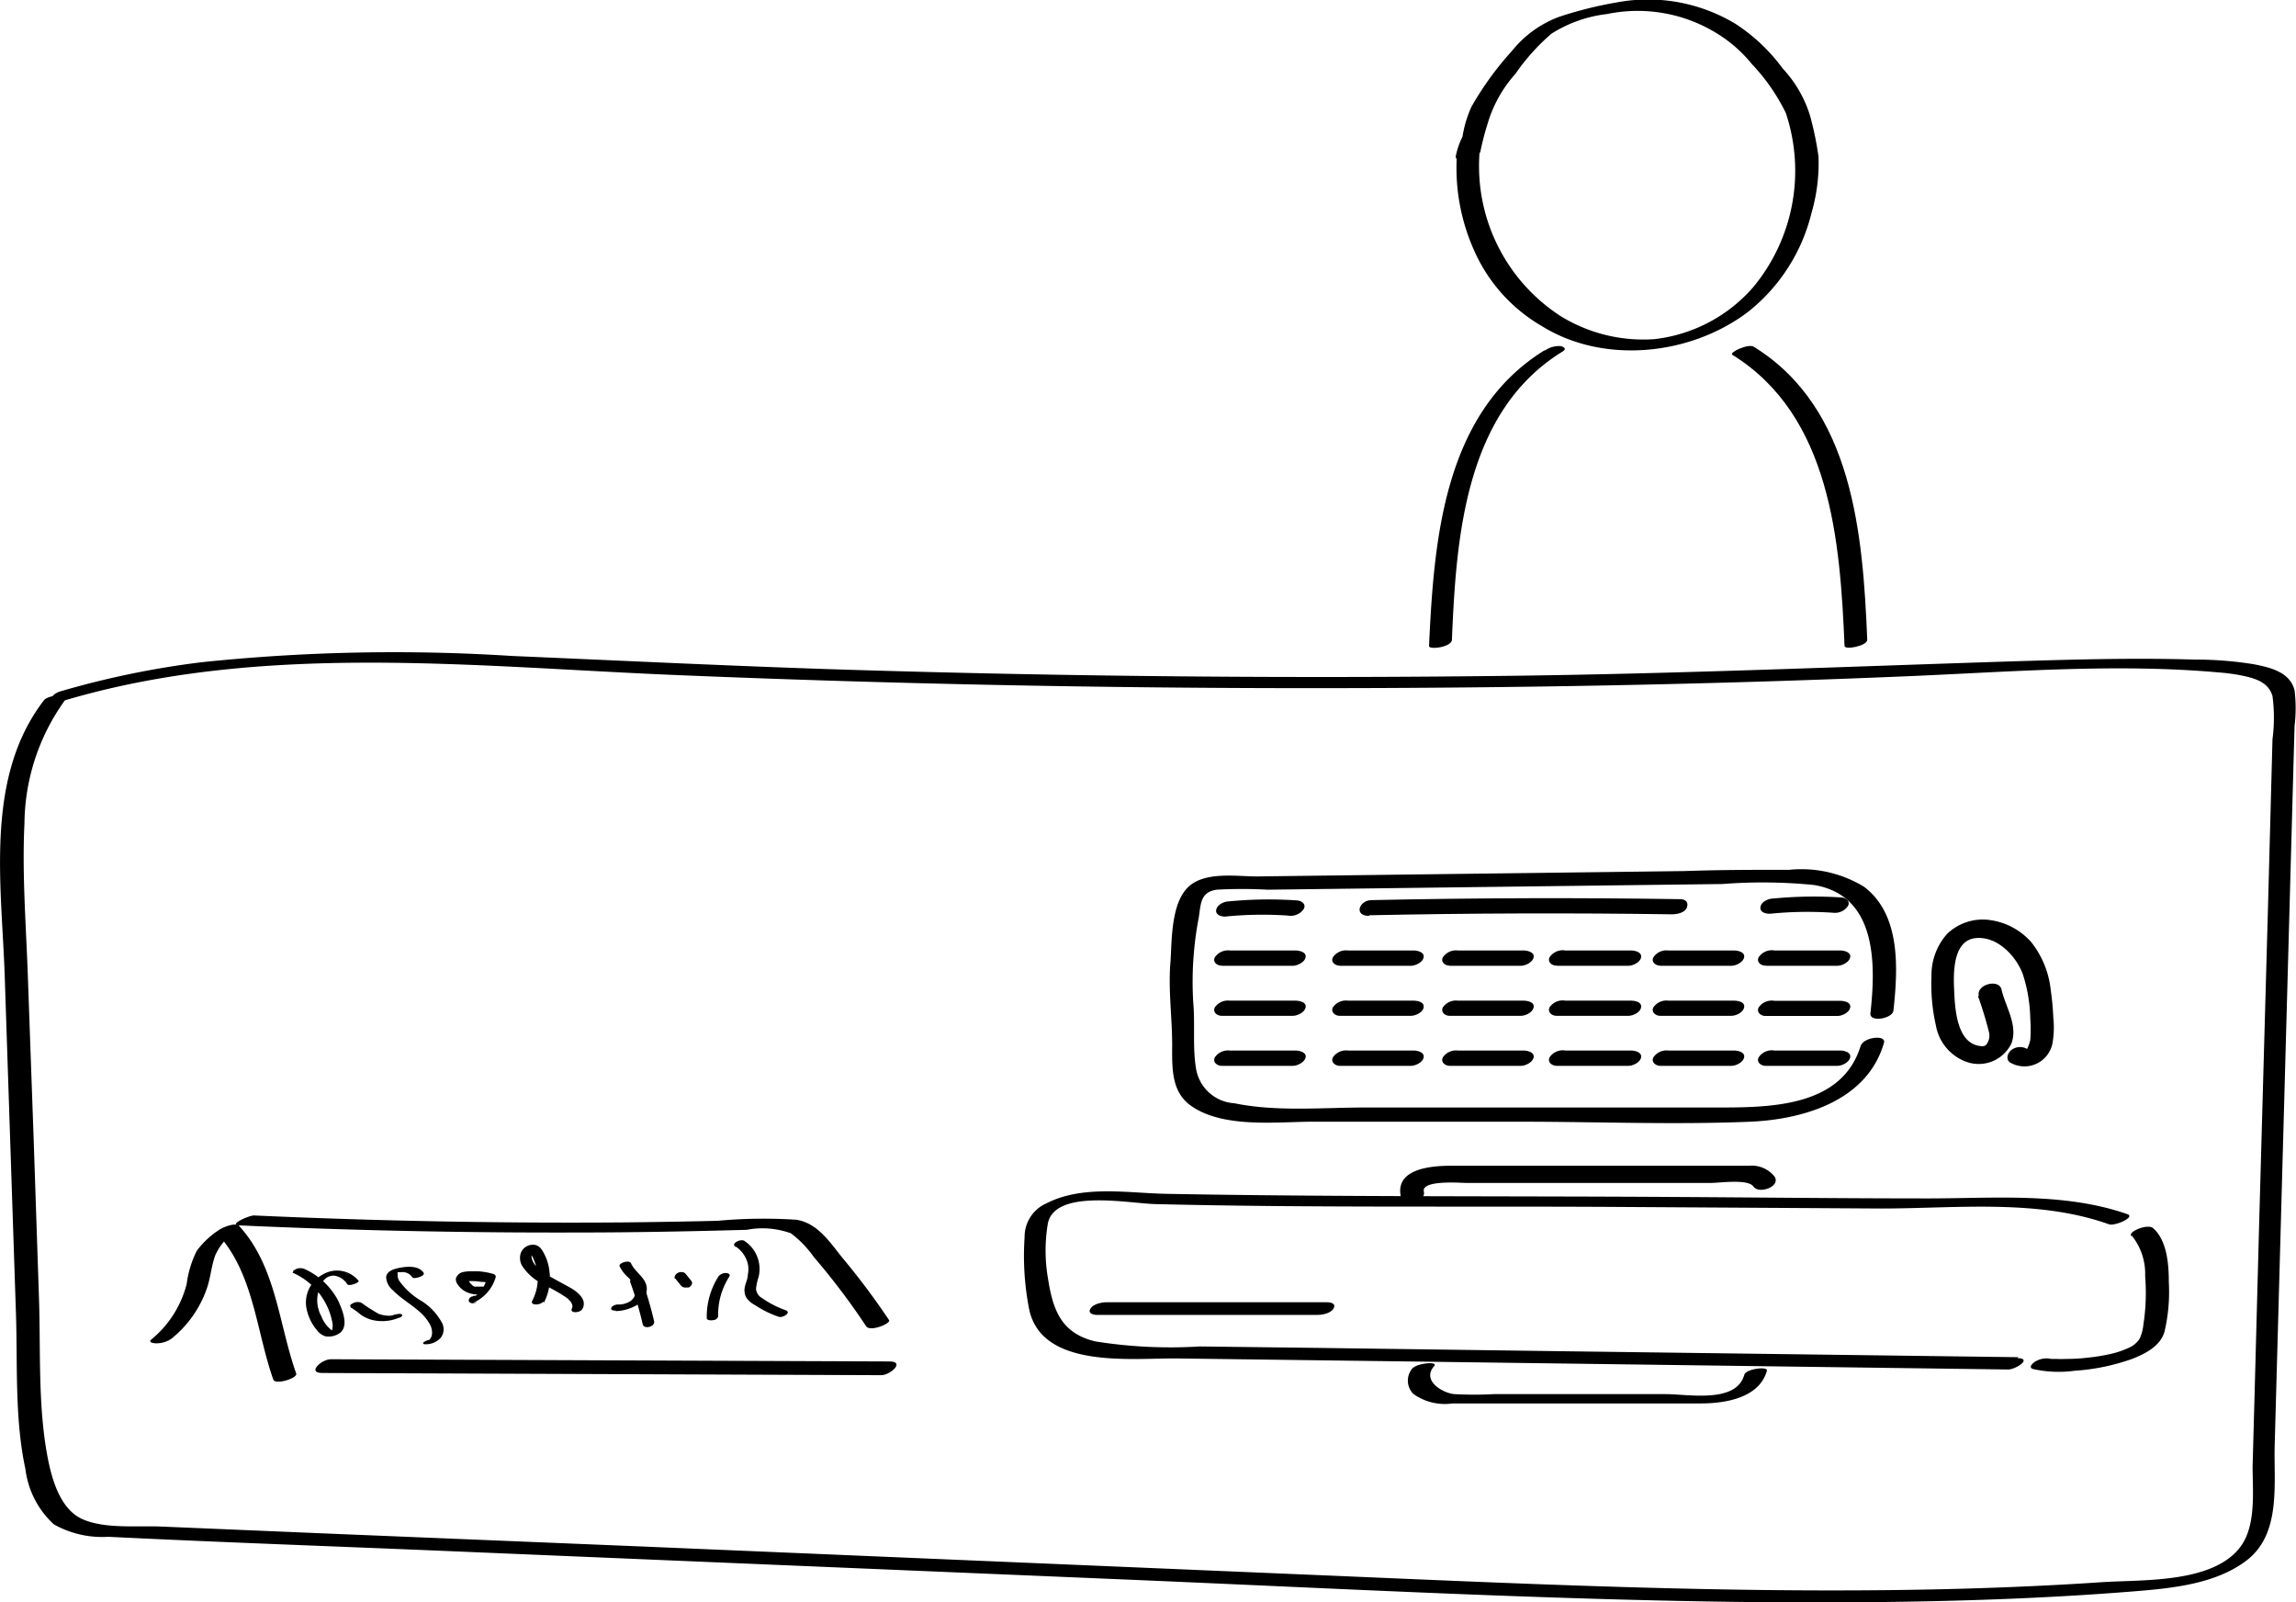 <svg id="ресепшен" xmlns="http://www.w3.org/2000/svg" viewBox="0 0 145.5 101.51"><path d="M337.61,214.41c12.45-3.71,25.81-2.18,38.58-1.64q20.38.85,40.78.84c12.62,0,25.25-.23,37.86-.77,6.42-.28,13-.8,19.43-.22a12,12,0,0,1,1.34.18c.82.17,1.73.39,2,1.31a10.48,10.48,0,0,1,0,2.74l-.28,10.46-.57,20.42-.28,10.46-.13,4.73c0,1.57.23,3.7-.74,5.05-1.7,2.36-6.19,2.12-8.74,2.28-3.38.23-6.76.37-10.14.45-13.65.31-27.3-.38-40.93-.95L374.43,268,354,267.16l-10.21-.43c-1.53-.06-3.6.16-5-.48s-1.93-2.55-2.2-4c-.6-3.23-.42-6.67-.53-10l-.34-10.16L335.36,232c-.11-3.26-.38-6.57-.22-9.83a13.53,13.53,0,0,1,2.57-7.8c.36-.46-1.07-.33-1.33,0-3.79,4.92-2.68,11.71-2.49,17.5l.71,21.32c.11,3.24-.09,6.7.6,9.89a5.7,5.7,0,0,0,1.8,3.51,6.24,6.24,0,0,0,3.45.79c7.14.35,14.29.6,21.43.9l43.35,1.82c14.21.6,28.43,1.39,42.66,1.44,7,0,14-.14,21-.71,2.35-.19,5.06-.46,7-1.9,2.29-1.68,1.78-4.87,1.85-7.37q.6-21.54,1.19-43.09L479,216a9.33,9.33,0,0,0,0-2.24c-.28-1.18-1.57-1.47-2.62-1.67a23.26,23.26,0,0,0-3.73-.29c-3.92-.12-7.86,0-11.79.12-10.29.33-20.58.76-30.88.9q-21.39.28-42.78-.38c-7.06-.22-14.12-.57-21.18-.87a117.46,117.46,0,0,0-19.67.4,56.26,56.26,0,0,0-8.92,1.84c-.85.26-.7.9.17.64Z" transform="translate(-333.59 -170.01)"/><path d="M427.39,179.68a17.56,17.56,0,0,1,.47-1.83,8.24,8.24,0,0,1,1.77-3.17,13.34,13.34,0,0,1,2.27-2.53,8.35,8.35,0,0,1,3.53-1.25,9.55,9.55,0,0,1,7,1.25,8.62,8.62,0,0,1,2.17,1.91,12.4,12.4,0,0,1,2.16,3.11,11.55,11.55,0,0,1-2.08,11.05,9.75,9.75,0,0,1-6.27,3.28,10,10,0,0,1-5.92-1.46,11.32,11.32,0,0,1-5.14-10.36c0-.49-1.42-.18-1.44.22a12.77,12.77,0,0,0,1.08,5.94,10.36,10.36,0,0,0,4.29,4.82c3.94,2.46,9.46,1.87,13.1-.9a11.46,11.46,0,0,0,4-6.23,11.3,11.3,0,0,0,.45-3.6,20.19,20.19,0,0,0-.53-2.57,7.65,7.65,0,0,0-1.73-3,11.47,11.47,0,0,0-3-2.84,10.75,10.75,0,0,0-6.95-1.45,25.4,25.4,0,0,0-4.21,1,6.92,6.92,0,0,0-3,2.16,19.87,19.87,0,0,0-2.57,3.54,7.28,7.28,0,0,0-.57,1.9,4.81,4.81,0,0,0-.43,1.26c0,.48,1.41.18,1.44-.22Z" transform="translate(-333.59 -170.01)"/><path d="M431.46,192.21c-6.38,3.95-7,12-7.31,18.73,0,.26,1.43.07,1.45-.39.27-6.49.82-14.45,7-18.26.29-.17.12-.28-.09-.35a1.53,1.53,0,0,0-1,.27Z" transform="translate(-333.59 -170.01)"/><path d="M443.37,192.49c6.25,3.87,6.83,11.83,7.11,18.44,0,.29,1.46,0,1.44-.39-.28-6.66-.89-14.67-7.19-18.56-.36-.22-1.6.37-1.36.51Z" transform="translate(-333.59 -170.01)"/><path d="M344.5,254.79a7,7,0,0,0,2.23-3.24c.21-.65.26-1.34.5-2a3.49,3.49,0,0,1,1.39-1.58l-1.24.22c2.3,2.52,2.44,6.15,3.53,9.23.12.35,1.56-.08,1.45-.39-1.12-3.15-1.26-6.76-3.61-9.34-.23-.25-1,.07-1.24.22a5.49,5.49,0,0,0-1.45,1.35,6.57,6.57,0,0,0-.64,2.1,6.68,6.68,0,0,1-2.23,3.51c-.27.22.23.26.34.25a1.62,1.62,0,0,0,1-.35Z" transform="translate(-333.59 -170.01)"/><path d="M348.78,247.65q10.65.48,21.31.45c3.61,0,7.22-.07,10.82-.17a5.3,5.3,0,0,1,2.8.22,6.66,6.66,0,0,1,1.45,1.5,44.33,44.33,0,0,1,3.32,4.39c.25.38,1.59-.18,1.45-.39a46.1,46.1,0,0,0-3-4c-.79-1-1.58-2.17-2.89-2.36a32,32,0,0,0-5,.07q-3,.07-5.9.1-11.73.09-23.45-.44c-.34,0-1.66.6-.94.63Z" transform="translate(-333.59 -170.01)"/><path d="M354,257l35.43.14c.58,0,1.53-.86.55-.87l-35.43-.14c-.58,0-1.53.87-.55.87Z" transform="translate(-333.59 -170.01)"/><path d="M355.8,252.84a4.15,4.15,0,0,1,.64.46,2.31,2.31,0,0,0,.69.33,2.74,2.74,0,0,0,1.72-.12c.06,0,.3-.11.21-.21s-.39,0-.46,0a.89.89,0,0,1-.45.07,1.87,1.87,0,0,1-.57-.12,11.23,11.23,0,0,1-1.09-.7.64.64,0,0,0-.47,0s-.33.15-.22.2Z" transform="translate(-333.59 -170.01)"/><path d="M352.12,250.64a4.32,4.32,0,0,1,2.53,3.15,1,1,0,0,1,0,.43.62.62,0,0,1-.07.19l-.05.06.26-.07-.12-.06a2.09,2.09,0,0,1-.72-.94,2.11,2.11,0,0,1,.06-2.12.82.82,0,0,1,.72-.45,1.14,1.14,0,0,1,.86.54c.11.17.78-.1.73-.2a1.76,1.76,0,0,0-2.29-.4,2,2,0,0,0-1,2.22,3.05,3.05,0,0,0,.68,1.34,1,1,0,0,0,.52.35,1.25,1.25,0,0,0,.78-.14c.78-.4.26-1.58,0-2.14a4.49,4.49,0,0,0-2.15-2,.7.7,0,0,0-.47,0s-.33.15-.21.2Z" transform="translate(-333.59 -170.01)"/><path d="M360.46,250.7c-.3-.56-1.19-.45-1.7-.33-.29.07-.67.21-.7.56a1.14,1.14,0,0,0,.43.83c.48.5,1.1.85,1.63,1.31a3,3,0,0,1,.69.81,1.09,1.09,0,0,1,.16.61.57.57,0,0,1-.08.28.83.83,0,0,1-.08.12c-.09.06-.05.06.11,0a.83.83,0,0,0-.49.17c-.09.13.08.12.17.12a1.27,1.27,0,0,0,.92-.41.89.89,0,0,0,.09-.93,3.74,3.74,0,0,0-1.29-1.39,4.55,4.55,0,0,1-1.43-1.29.69.69,0,0,1-.1-.42.28.28,0,0,1,0-.12c-.05,0-.06,0,0,0a.55.55,0,0,1,.18,0,.73.73,0,0,1,.74.31c.09.17.78-.09.72-.19Z" transform="translate(-333.59 -170.01)"/><path d="M363.56,252.56a2.54,2.54,0,0,0,1.45-1.65c0-.09-.08-.16-.15-.18a4.32,4.32,0,0,0-.94-.17h-.51a1.94,1.94,0,0,0-.49.05.6.6,0,0,0-.44.4.55.55,0,0,0,.12.39,1.32,1.32,0,0,0,.55.47,1.68,1.68,0,0,0,.94.14c.15,0,.38-.1.4-.28s-.2-.22-.32-.2h-.32l-.1,0s-.08,0,0,0l-.09,0a.56.56,0,0,1-.15-.1s-.06-.05,0,0l-.07-.07a.59.59,0,0,1-.17-.26s0,0,0,0h0s0,0,0,0a.11.11,0,0,1-.07.08l-.08,0c-.05,0-.06,0,0,0h.5a3.41,3.41,0,0,1,.46.05h.08l.09,0,.26.06-.15-.18a.76.76,0,0,1,0,.11.14.14,0,0,1,0,.06s0,0,0,0a2,2,0,0,1-.1.21,1,1,0,0,1-.12.19l0,.05s0,0,0,0l-.08.09a1.06,1.06,0,0,1-.15.15l0,0s0,0,0,0l-.09.07-.09.07-.06,0s-.06,0,0,0l0,0-.05,0-.11.05c-.12,0-.29.21-.18.34s.35.09.48,0Z" transform="translate(-333.59 -170.01)"/><path d="M368.05,252.56a3.37,3.37,0,0,0,.36-2,3.12,3.12,0,0,0-.28-1c-.14-.28-.29-.6-.62-.67a.82.82,0,0,0-.91.49,1,1,0,0,0,.07.82,3.32,3.32,0,0,0,1.46,1.23c.4.23.82.44,1.21.7.23.14.65.47.49.79s.56.29.68,0c.28-.55-.26-1-.69-1.27-.59-.34-1.21-.64-1.77-1-.38-.26-.85-.68-.77-1.2,0-.05.06-.11.06-.15v0l-.24,0,0,0c.07.12.17.22.24.35a3.38,3.38,0,0,1,.28.83,3,3,0,0,1-.3,1.94c-.17.33.56.29.69.05Z" transform="translate(-333.59 -170.01)"/><path d="M372.6,253.08a2.82,2.82,0,0,0,1.36-.39,1.28,1.28,0,0,0,.62-1c0-.72-.75-1.05-1-1.64-.07-.14-.29-.11-.41-.08s-.38.14-.31.28a2.36,2.36,0,0,0,.53.69,1.77,1.77,0,0,1,.47.68.81.81,0,0,1-.27.79,1.35,1.35,0,0,1-.85.25c-.13,0-.39.09-.42.24s.22.15.31.15Z" transform="translate(-333.59 -170.01)"/><path d="M373.53,251.25a22.54,22.54,0,0,1,.79,2.66c.08.35.8.16.72-.19a24.55,24.55,0,0,0-.78-2.66.35.35,0,0,0-.43-.17c-.14,0-.36.19-.3.36Z" transform="translate(-333.59 -170.01)"/><path d="M379.1,253.36a4.42,4.42,0,0,1,.71-2.47c.09-.14-.08-.22-.2-.22a.59.59,0,0,0-.48.2,4.71,4.71,0,0,0-.75,2.68c0,.06.1.09.14.1a.61.61,0,0,0,.27,0c.14,0,.32-.12.31-.28Z" transform="translate(-333.59 -170.01)"/><path d="M380.23,249a1.85,1.85,0,0,1,.75,1.08,1.66,1.66,0,0,1,0,.7c0,.25-.13.49-.18.73a1,1,0,0,0,.07.69,1.45,1.45,0,0,0,.55.49,6.52,6.52,0,0,0,1.52.75c.25.09.84-.27.43-.42a6.1,6.1,0,0,1-1.48-.76.74.74,0,0,1-.39-.58,3.24,3.24,0,0,1,.16-.75,2.13,2.13,0,0,0-.9-2.3c-.22-.15-.88.16-.57.37Z" transform="translate(-333.59 -170.01)"/><path d="M376.37,251l.38.47a.31.31,0,0,0,.2.11.38.38,0,0,0,.15,0,.37.37,0,0,0,.14,0,.39.39,0,0,0,.18-.18.2.2,0,0,0,0-.21l-.38-.47a.31.31,0,0,0-.2-.11h-.15a.34.34,0,0,0-.14.05.35.35,0,0,0-.18.18.2.2,0,0,0,0,.21Z" transform="translate(-333.59 -170.01)"/><path d="M468.66,248.27a3.85,3.85,0,0,1,.87,2.59,13.14,13.14,0,0,1-.11,3.07,2.79,2.79,0,0,1-.24.9,1.52,1.52,0,0,1-.7.58,5.63,5.63,0,0,1-1.16.39,12.21,12.21,0,0,1-1.43.23,11.48,11.48,0,0,1-1.44.08,4.35,4.35,0,0,1-.52,0l-.25,0c-.14,0,0,0-.1,0a1.35,1.35,0,0,0-1,.16c-.15.08-.49.38-.15.48a7.44,7.44,0,0,0,2.62.11,13.4,13.4,0,0,0,3.65-.75c.83-.32,1.81-.82,2.06-1.74a11,11,0,0,0,.27-3.13c0-1.09-.1-2.63-1-3.42-.34-.3-1.68.25-1.36.53Z" transform="translate(-333.59 -170.01)"/><path d="M461.49,256l-29.79-.39-14.64-.2-7.45-.09A30.23,30.23,0,0,1,403,255c-2.17-.52-2.69-2-3-4a10.35,10.35,0,0,1,0-3.51c.51-2.18,5.2-1.22,6.82-1.19,9.76.24,19.54.12,29.31.18l16.68.1c4.71,0,9.89-.62,14.43,1,.38.13,1.69-.46,1.17-.64-4-1.4-8.45-1-12.65-1-5.27,0-10.54-.06-15.8-.09-10.82-.07-21.65,0-32.46-.2-2.45-.05-5.3-.57-7.59.6a2.31,2.31,0,0,0-1.39,2.15,17.55,17.55,0,0,0,.28,4.52c.77,3.88,6.58,3.12,9.42,3.16l16.14.21,36.49.49c.47,0,1.56-.7.59-.72Z" transform="translate(-333.59 -170.01)"/><path d="M423.16,256.64a1.19,1.19,0,0,0,0,1.69,3.43,3.43,0,0,0,2.48.6h8c2.58,0,5.16,0,7.74,0,1.52,0,3.7-.34,4.18-2.07.08-.3-1.33-.12-1.43.25-.51,1.84-3.54,1.23-5,1.23H428.26a23.33,23.33,0,0,1-2.51,0c-.74-.07-2.08-.85-1.28-1.77.29-.34-1.08-.17-1.31.1Z" transform="translate(-333.59 -170.01)"/><path d="M423.82,245.51c-.17-.76,2.37-.55,2.72-.55H442c.58,0,2.37-.27,2.71.23s1.76,0,1.33-.64a1.85,1.85,0,0,0-1.61-.68c-1.21,0-2.43,0-3.63,0H425.56c-1.25,0-3.61.17-3.19,2,.16.69,1.61.32,1.45-.38Z" transform="translate(-333.59 -170.01)"/><path d="M420.35,228q9.6-.2,19.19-.06c.3,0,.83-.09.95-.43s-.09-.53-.42-.53q-9.78-.15-19.56.06c-.79,0-1.15,1-.16,1Z" transform="translate(-333.59 -170.01)"/><path d="M445.8,227.9a23.69,23.69,0,0,1,3.95-.06,1,1,0,0,0,.95-.43c.16-.31-.14-.52-.43-.54a27.12,27.12,0,0,0-4.32.07c-.29,0-.76.2-.8.55s.4.43.65.41Z" transform="translate(-333.59 -170.01)"/><path d="M411.26,228.08a23.72,23.72,0,0,1,3.95-.06,1,1,0,0,0,1-.42c.17-.31-.14-.52-.42-.54a26,26,0,0,0-4.32.06c-.3,0-.76.21-.81.55s.4.44.65.41Z" transform="translate(-333.59 -170.01)"/><path d="M451.53,236.18c-1.15,4-5.79,4-9.19,4l-11.11,0-11.11,0c-2.72,0-5.64.28-8.31-.27a2.62,2.62,0,0,1-2.43-2.22c-.22-1.33-.05-2.77-.17-4.13a21.53,21.53,0,0,1,.35-5.43c.13-.88.11-1.6,1.13-1.75a29,29,0,0,1,3.23,0l22.36-.28,6.46-.08a32.93,32.93,0,0,1,5.79.06c4,.65,3.94,5,3.59,8.13-.06.6,1.4.34,1.46-.17.28-2.62.49-6.07-1.87-7.85a7.63,7.63,0,0,0-4.73-1.07c-2.23,0-4.45,0-6.67.08l-27.07.34c-1.31,0-3.35-.34-4.39.71s-1,3.31-1.08,4.63c-.17,1.89.13,3.73.1,5.62,0,1.26,0,2.62,1.06,3.47,2,1.55,5.48,1.12,7.8,1.11,4.4,0,8.8,0,13.2,0,4.85,0,9.74.2,14.59,0,3.39-.15,7.41-1.34,8.46-5,.15-.54-1.31-.34-1.45.17Z" transform="translate(-333.59 -170.01)"/><path d="M458.94,233.13a23.41,23.41,0,0,1,.7,2.3.92.92,0,0,1-.18.77.28.28,0,0,1-.12.08.71.71,0,0,1-.3,0c-1.51-.21-1.57-2.53-1.62-3.68s0-3,1.35-3.15,2.55,1.08,3,2.26a9.65,9.65,0,0,1,.48,2.83,8.93,8.93,0,0,1,0,1.37,2.66,2.66,0,0,1-.2.56c0,.05,0,0,0,0a.9.9,0,0,0-1,.07c-.24.19-.38.6-.06.8a1.81,1.81,0,0,0,2.66-1.19,5.77,5.77,0,0,0,.06-1.66,16.6,16.6,0,0,0-.16-1.73,5.87,5.87,0,0,0-1.24-3.06,4.25,4.25,0,0,0-2.51-1.38,3.26,3.26,0,0,0-2.81.85,3.91,3.91,0,0,0-1,2.68,11.78,11.78,0,0,0,.28,3.13,3,3,0,0,0,1.89,2.29,2.3,2.3,0,0,0,2.9-1.16c.42-1.15-.38-2.31-.63-3.4-.16-.71-1.61-.33-1.44.39Z" transform="translate(-333.59 -170.01)"/><path d="M403.09,253.32h14c.29,0,.81-.09,1-.39s-.12-.41-.39-.41h-14c-.29,0-.81.1-1,.39s.12.41.39.41Z" transform="translate(-333.59 -170.01)"/><path d="M411,237.54c1.51,0,3,0,4.52,0,.29,0,.76-.23.81-.55s-.41-.42-.66-.42c-1.33,0-2.76,0-4.15,0a1,1,0,0,0-.94.43c-.16.3.13.53.42.54Z" transform="translate(-333.59 -170.01)"/><path d="M445.51,237.54c1.51,0,3,0,4.52,0,.3,0,.76-.23.81-.55s-.4-.42-.65-.42c-1.34,0-2.77,0-4.15,0a1,1,0,0,0-1,.43c-.16.3.14.53.42.54Z" transform="translate(-333.59 -170.01)"/><path d="M438.79,237.54c1.51,0,3,0,4.52,0,.3,0,.76-.23.81-.55s-.4-.42-.65-.42c-1.34,0-2.77,0-4.15,0a1,1,0,0,0-.95.43c-.16.3.14.53.42.54Z" transform="translate(-333.59 -170.01)"/><path d="M425.45,237.54c1.51,0,3,0,4.52,0,.3,0,.76-.23.81-.55s-.41-.42-.66-.42c-1.33,0-2.76,0-4.15,0a1,1,0,0,0-.94.43c-.16.3.13.53.42.54Z" transform="translate(-333.59 -170.01)"/><path d="M418.48,237.54c1.51,0,3,0,4.52,0,.3,0,.77-.23.81-.55s-.4-.42-.65-.42c-1.34,0-2.77,0-4.15,0a1,1,0,0,0-.95.43c-.16.3.14.53.42.54Z" transform="translate(-333.59 -170.01)"/><path d="M432.27,237.54c1.5,0,3,0,4.52,0,.29,0,.76-.23.8-.55s-.4-.42-.65-.42c-1.34,0-2.77,0-4.15,0a1,1,0,0,0-1,.43c-.15.3.14.53.43.54Z" transform="translate(-333.59 -170.01)"/><path d="M411,234.37c1.51,0,3,0,4.52,0,.29,0,.76-.22.81-.55s-.41-.41-.66-.41c-1.33,0-2.76,0-4.15,0a1,1,0,0,0-.94.42c-.16.3.13.54.42.54Z" transform="translate(-333.59 -170.01)"/><path d="M445.51,234.38c1.51,0,3,0,4.52,0,.3,0,.76-.22.81-.55s-.4-.41-.65-.41c-1.34,0-2.77,0-4.15,0a1,1,0,0,0-1,.42c-.16.3.14.54.42.54Z" transform="translate(-333.59 -170.01)"/><path d="M438.79,234.37c1.51,0,3,0,4.52,0,.3,0,.76-.22.81-.55s-.4-.41-.65-.41c-1.34,0-2.77,0-4.15,0a1,1,0,0,0-.95.42c-.16.3.14.54.42.54Z" transform="translate(-333.59 -170.01)"/><path d="M425.45,234.37c1.51,0,3,0,4.52,0,.3,0,.76-.22.81-.55s-.41-.41-.66-.41c-1.33,0-2.76,0-4.15,0a1,1,0,0,0-.94.42c-.16.3.13.54.42.54Z" transform="translate(-333.59 -170.01)"/><path d="M418.48,234.37c1.51,0,3,0,4.52,0,.3,0,.77-.22.81-.55s-.4-.41-.65-.41c-1.34,0-2.77,0-4.15,0a1,1,0,0,0-.95.42c-.16.3.14.54.42.54Z" transform="translate(-333.59 -170.01)"/><path d="M432.27,234.37c1.5,0,3,0,4.52,0,.29,0,.76-.22.8-.55s-.4-.41-.65-.41c-1.34,0-2.77,0-4.15,0a1,1,0,0,0-1,.42c-.15.3.14.54.43.54Z" transform="translate(-333.59 -170.01)"/><path d="M411,231.2c1.51,0,3,0,4.52,0,.29,0,.76-.23.81-.55s-.41-.42-.66-.42c-1.33,0-2.76,0-4.15,0a1,1,0,0,0-.94.43c-.16.3.13.53.42.53Z" transform="translate(-333.59 -170.01)"/><path d="M445.51,231.2c1.51,0,3,0,4.52,0,.3,0,.76-.23.81-.55s-.4-.42-.65-.42c-1.34,0-2.77,0-4.15,0a1,1,0,0,0-1,.43c-.16.3.14.53.42.53Z" transform="translate(-333.59 -170.01)"/><path d="M438.79,231.2c1.51,0,3,0,4.52,0,.3,0,.76-.23.81-.55s-.4-.42-.65-.42c-1.34,0-2.77,0-4.15,0a1,1,0,0,0-.95.43c-.16.3.14.53.42.53Z" transform="translate(-333.59 -170.01)"/><path d="M425.45,231.2c1.51,0,3,0,4.52,0,.3,0,.76-.23.81-.55s-.41-.42-.66-.42c-1.33,0-2.76,0-4.15,0a1,1,0,0,0-.94.43c-.16.3.13.53.42.53Z" transform="translate(-333.59 -170.01)"/><path d="M418.48,231.2c1.51,0,3,0,4.52,0,.3,0,.77-.23.81-.55s-.4-.42-.65-.42c-1.34,0-2.77,0-4.15,0a1,1,0,0,0-.95.43c-.16.3.14.53.42.53Z" transform="translate(-333.59 -170.01)"/><path d="M432.27,231.2c1.5,0,3,0,4.52,0,.29,0,.76-.23.8-.55s-.4-.42-.65-.42c-1.34,0-2.77,0-4.15,0a1,1,0,0,0-1,.43c-.15.3.14.53.43.53Z" transform="translate(-333.59 -170.01)"/></svg>
